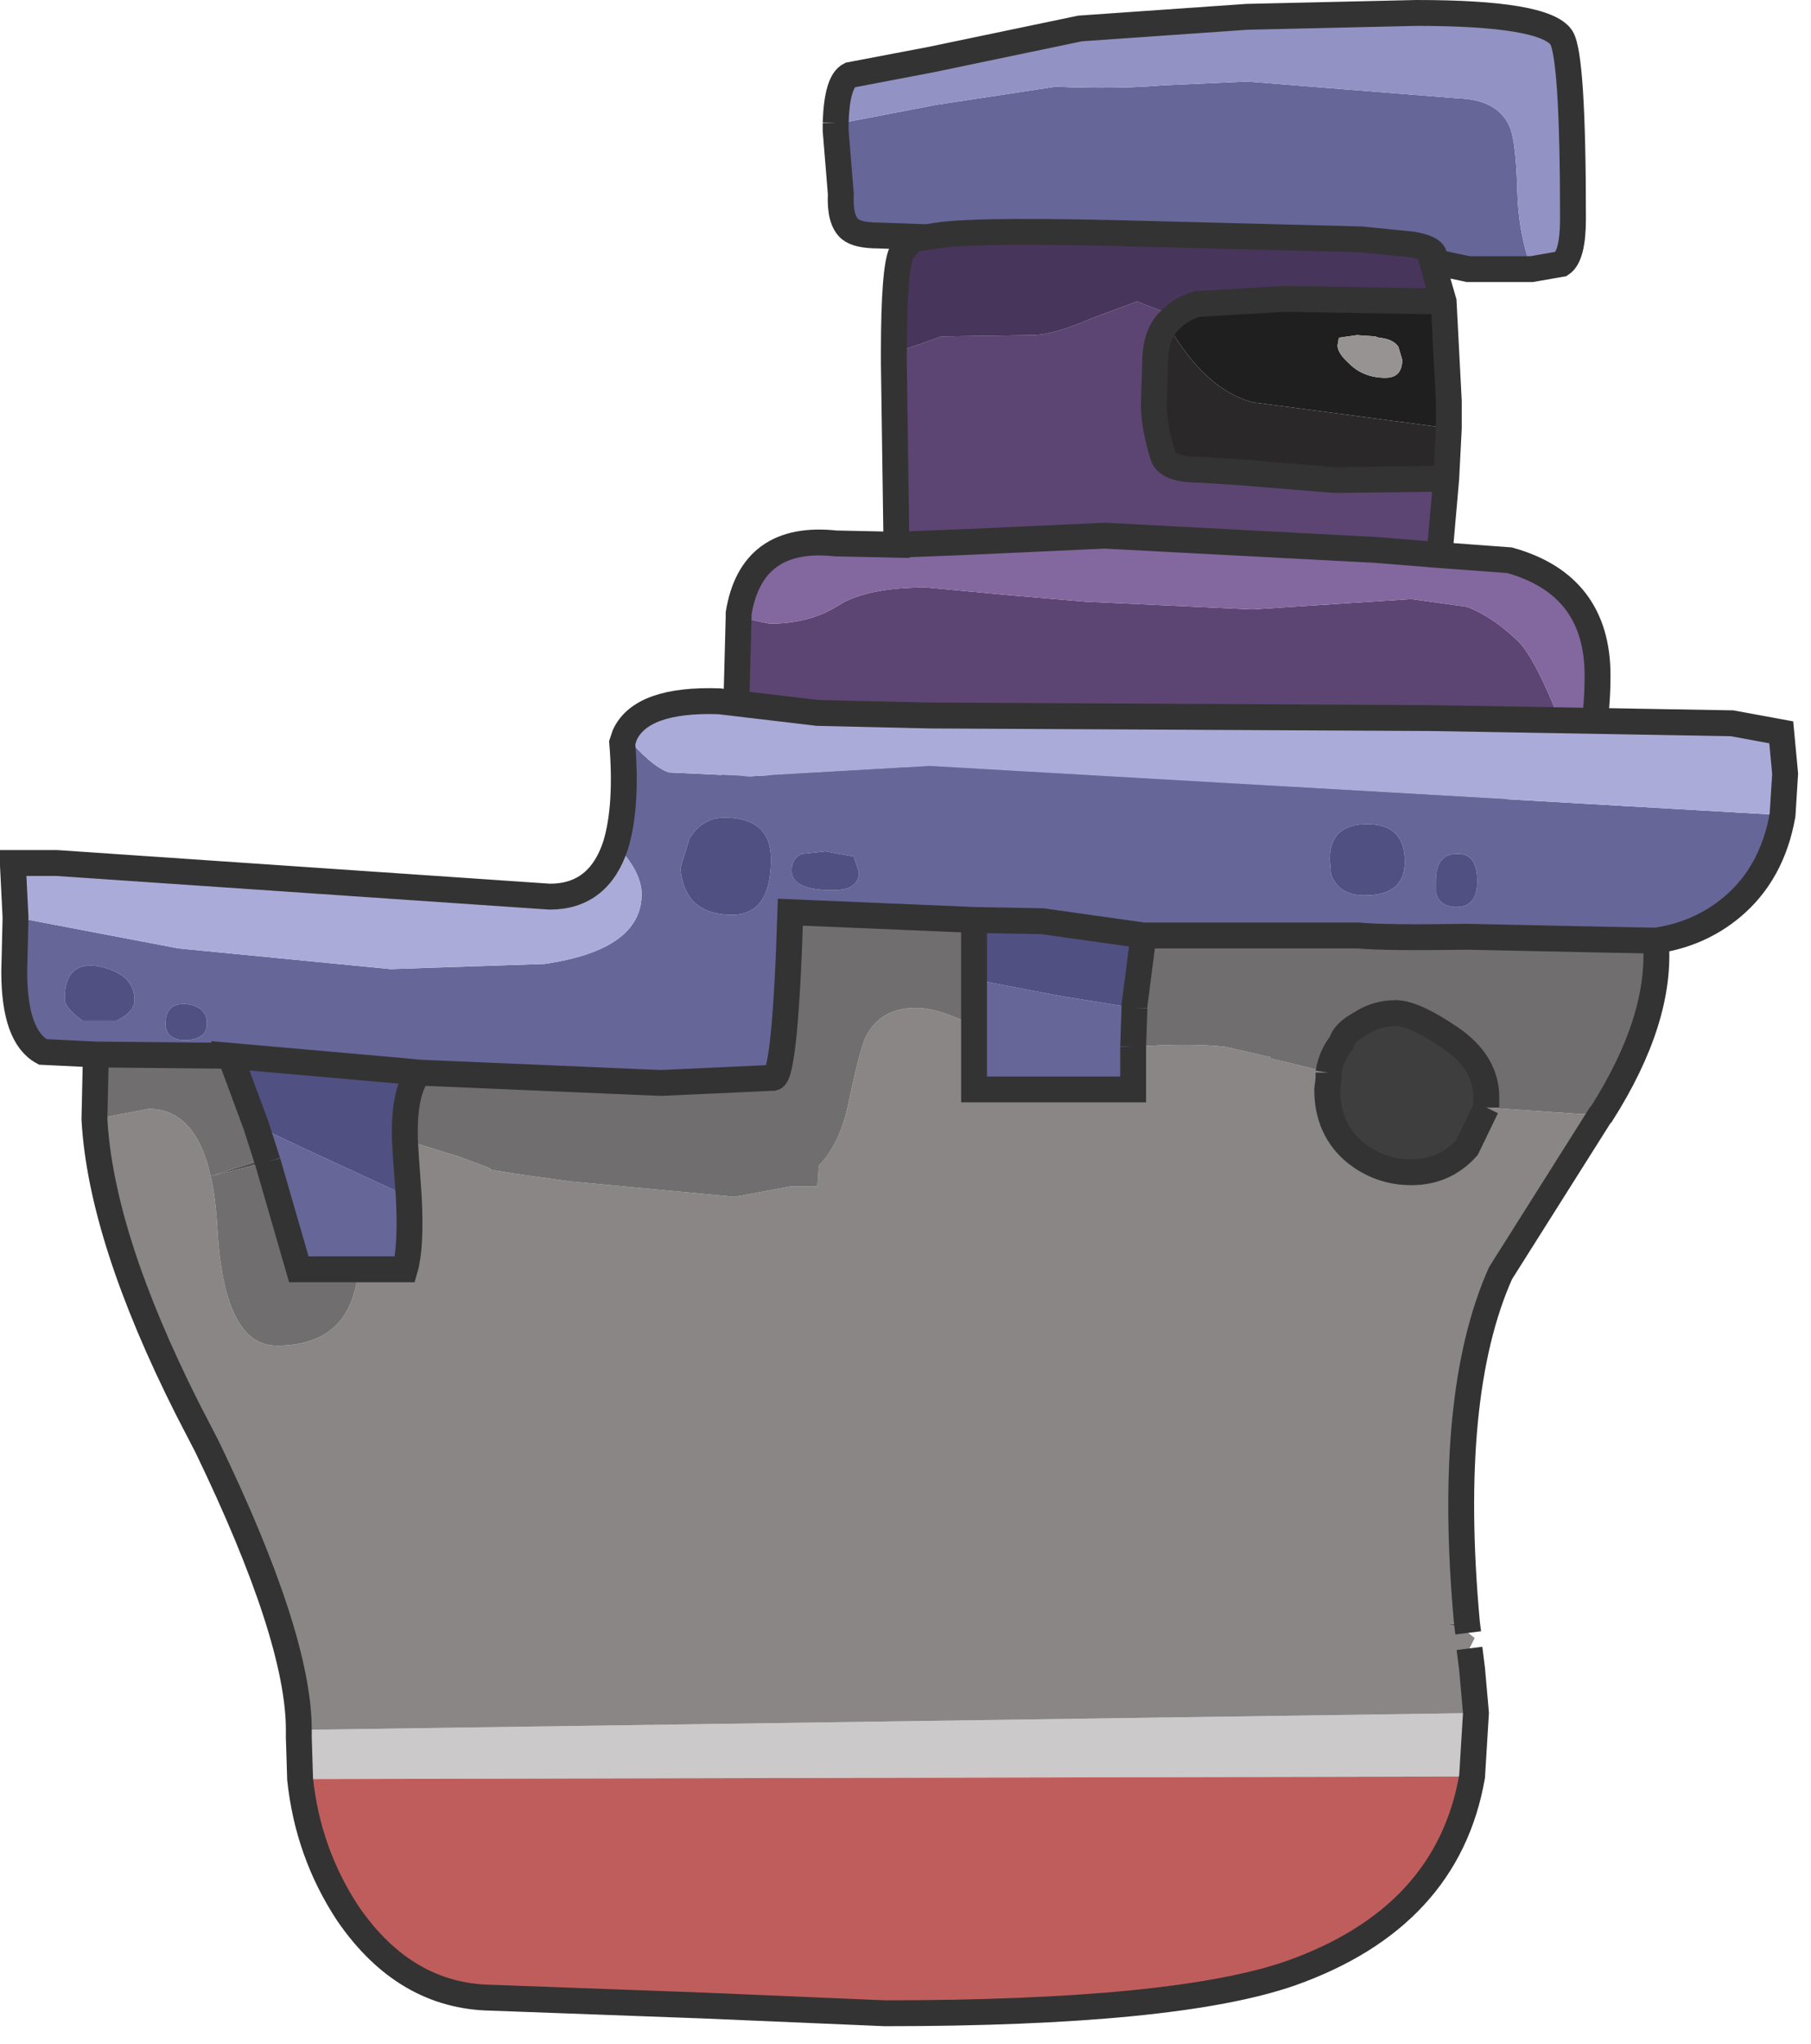 <?xml version="1.0" encoding="utf-8"?>
<svg version="1.1" id="Layer_1"
xmlns="http://www.w3.org/2000/svg"
xmlns:xlink="http://www.w3.org/1999/xlink"
xmlns:author="http://www.sothink.com"
width="70px" height="79px"
xml:space="preserve">
<g id="163" transform="matrix(1, 0, 0, 1, 27, 40.05)">
<path style="fill:#666699;fill-opacity:1" d="M27.6,-30.6L25.6 -30.8L17.8 -31Q10.85 -31.2 9.25 -30.95L8.25 -30.8L8.35 -30.9L6.95 -30.95Q6.15 -30.95 5.85 -31.2Q5.45 -31.55 5.5 -32.55L5.3 -35L5.3 -35.3L5.55 -35.3L9.2 -36L13.8 -36.7Q16.2 -36.6 17.9 -36.75L21.2 -36.9L24.95 -36.6L29.35 -36.25Q30.9 -36.2 31.35 -35.15Q31.6 -34.6 31.65 -32.6Q31.7 -31 32.2 -29.65L31.5 -29.65L29.75 -29.65L28.35 -29.95Q28.7 -30.4 27.6 -30.6" />
<path style="fill:#201F1F;fill-opacity:1" d="M21.45,-24.5Q19.6 -24.95 18.1 -27.55L18.3 -27.75Q18.65 -28.1 19.25 -28.3L22.65 -28.5L28.8 -28.4L29 -24.55L29 -23.5L21.45 -24.5M25.15,-26Q25.7 -25.45 26.55 -25.45Q27.2 -25.45 27.2 -26.15L27.05 -26.65Q26.85 -26.95 26.3 -27L26.15 -27.05L25.45 -27.1L24.75 -27L24.7 -26.7Q24.7 -26.4 25.15 -26" />
<path style="fill:#5C4572;fill-opacity:1" d="M26.15,-18.8L15.7 -19.35L10.25 -19.1L7.65 -19L7.55 -26L7.55 -26.4L9.4 -27.05L12.9 -27.1Q13.7 -27.1 15.2 -27.75L16.95 -28.4L17.85 -28.05L18.3 -27.75L18.1 -27.55Q17.65 -27 17.65 -26.05L17.6 -24.4Q17.6 -23.6 17.95 -22.45Q18.1 -21.9 19.35 -21.9L20.9 -21.8L24.6 -21.5L28.9 -21.55L28.65 -18.7L28.65 -18.6L26.15 -18.8M26.65,-9.3Q26.35 -9.1 19.25 -9.15L8.1 -9.9L2.45 -10.65L1.4 -10.55L1.55 -16.2L2.75 -15.95Q4.3 -15.95 5.4 -16.65Q6.5 -17.35 8.8 -17.35L12 -17.05L14.95 -16.8L21.4 -16.5L27.55 -16.9L29.7 -16.6Q30.65 -16.25 31.65 -15.3Q32.4 -14.6 33.6 -11.4L34.05 -10.45L33.25 -9.8L26.65 -9.35L26.55 -9.35L26.65 -9.3" />
<path style="fill:#9292C4;fill-opacity:1" d="M31.65,-32.6Q31.6 -34.6 31.35 -35.15Q30.9 -36.2 29.35 -36.25L24.95 -36.6L21.2 -36.9L17.9 -36.75Q16.2 -36.6 13.8 -36.7L9.2 -36L5.55 -35.3L5.3 -35.3Q5.35 -36.9 5.85 -37.15L9 -37.75L14.75 -38.95L21.2 -39.4L27.75 -39.55Q32.7 -39.55 33.35 -38.6Q33.8 -37.9 33.8 -31.6Q33.8 -30.15 33.35 -29.85L32.2 -29.65Q31.7 -31 31.65 -32.6" />
<path style="fill:#83679F;fill-opacity:1" d="M33.6,-11.4Q32.4 -14.6 31.65 -15.3Q30.65 -16.25 29.7 -16.6L27.55 -16.9L21.4 -16.5L14.95 -16.8L12 -17.05L8.8 -17.35Q6.5 -17.35 5.4 -16.65Q4.3 -15.95 2.75 -15.95L1.55 -16.2L1.55 -16.35Q2.05 -19.4 5.3 -19.05L7.65 -19L10.25 -19.1L15.7 -19.35L26.15 -18.8L28.65 -18.6L31.35 -18.4Q34.75 -17.45 34.75 -13.95Q34.75 -11.5 34.05 -10.45L33.6 -11.4" />
<path style="fill:#48355B;fill-opacity:1" d="M17.85,-28.05L16.95 -28.4L15.2 -27.75Q13.7 -27.1 12.9 -27.1L9.4 -27.05L7.55 -26.4Q7.55 -29.7 7.85 -30.3L8.25 -30.8L9.25 -30.95Q10.85 -31.2 17.8 -31L25.6 -30.8L27.6 -30.6Q28.7 -30.4 28.35 -29.95L28.8 -28.4L22.65 -28.5L19.25 -28.3Q18.65 -28.1 18.3 -27.75L17.85 -28.05" />
<path style="fill:#989393;fill-opacity:1" d="M24.7,-26.7L24.75 -27L25.45 -27.1L26.15 -27.05L26.3 -27Q26.85 -26.95 27.05 -26.65L27.2 -26.15Q27.2 -25.45 26.55 -25.45Q25.7 -25.45 25.15 -26Q24.7 -26.4 24.7 -26.7" />
<path style="fill:#2A2828;fill-opacity:1" d="M24.6,-21.5L20.9 -21.8L19.35 -21.9Q18.1 -21.9 17.95 -22.45Q17.6 -23.6 17.6 -24.4L17.65 -26.05Q17.65 -27 18.1 -27.55Q19.6 -24.95 21.45 -24.5L29 -23.5L28.9 -21.55L24.6 -21.5" />
<path style="fill:none;stroke-width:1;stroke-linecap:butt;stroke-linejoin:miter;stroke-miterlimit:3;stroke:#333333;stroke-opacity:1" d="M5.3,-35.3Q5.35 -36.9 5.85 -37.15L9 -37.75L14.75 -38.95L21.2 -39.4L27.75 -39.55Q32.7 -39.55 33.35 -38.6Q33.8 -37.9 33.8 -31.6Q33.8 -30.15 33.35 -29.85L32.2 -29.65L31.5 -29.65L29.75 -29.65L28.35 -29.95L28.8 -28.4L29 -24.55L29 -23.5L28.9 -21.55L28.65 -18.7L28.65 -18.6L31.35 -18.4Q34.75 -17.45 34.75 -13.95Q34.75 -11.5 34.05 -10.45L33.25 -9.8L26.65 -9.35L26.65 -9.3Q26.35 -9.1 19.25 -9.15L8.1 -9.9L2.45 -10.65L1.4 -10.55L1.55 -16.2L1.55 -16.35Q2.05 -19.4 5.3 -19.05L7.65 -19L7.55 -26L7.55 -26.4Q7.55 -29.7 7.85 -30.3L8.25 -30.8L8.35 -30.9L6.95 -30.95Q6.15 -30.95 5.85 -31.2Q5.45 -31.55 5.5 -32.55L5.3 -35L5.3 -35.3M8.25,-30.8L9.25 -30.95Q10.85 -31.2 17.8 -31L25.6 -30.8L27.6 -30.6Q28.7 -30.4 28.35 -29.95M28.8,-28.4L22.65 -28.5L19.25 -28.3Q18.65 -28.1 18.3 -27.75L18.1 -27.55Q17.65 -27 17.65 -26.05L17.6 -24.4Q17.6 -23.6 17.95 -22.45Q18.1 -21.9 19.35 -21.9L20.9 -21.8L24.6 -21.5L28.9 -21.55M7.65,-19L10.25 -19.1L15.7 -19.35L26.15 -18.8L28.65 -18.6M26.65,-9.35L26.55 -9.35L26.65 -9.3" />
<path style="fill:#666666;fill-opacity:1" d="M29.45,22.9L28.95 22.7L29.7 22.65L29.75 23.05L29.45 22.9M29.9,24.45L30.05 26.15L29.9 26.15L29.9 24.45" />
<path style="fill:#666699;fill-opacity:1" d="M-23.3,0.7L-25.35 0.6Q-26.45 0 -26.45 -2.5L-26.4 -4.6L-20.1 -3.4L-11.9 -2.6L-5.95 -2.8Q-2.2 -3.35 -2.2 -5.5Q-2.2 -6.3 -3.05 -7.25L-3.2 -7.4Q-2.75 -8.9 -2.95 -11.35L-2.85 -11.65Q-1.85 -10.45 -1.15 -10.2L2 -10.05L8.95 -10.45L41.9 -8.55Q41.5 -6.3 39.95 -5Q38.7 -3.95 37 -3.7L34.45 -3.75L29.7 -3.85Q26.55 -3.8 25.5 -3.9L20.95 -3.9L17.2 -3.9L13.3 -4.45L10.65 -4.5L3.55 -4.8Q3.35 1.5 2.9 1.6L-1.45 1.8L-10.8 1.4L-11.3 1.35L-18.1 0.75L-23.3 0.7M-25.2,-6.7L-24.8 -6.7L-26.5 -6.6L-26.5 -6.65L-25.2 -6.7M6,-6.95L4.9 -7.15L4 -7.05Q3.6 -6.9 3.6 -6.4Q3.6 -5.65 5.2 -5.65Q6.2 -5.65 6.2 -6.35L6 -6.95M1,-8.45Q0.15 -8.45 -0.35 -7.65L-0.7 -6.5Q-0.55 -4.7 1.3 -4.7Q2.8 -4.7 2.8 -6.85Q2.8 -8.45 1 -8.45M16.8,2.05L10.65 2.05L10.65 -0.4L10.65 -2.2L14.05 -1.55L16.85 -1.1L16.8 0.4L16.8 2.05M-11.2,6.2Q-11.1 8.15 -11.35 9L-13.15 9L-15.45 9L-16.65 4.85L-16.7 4.7L-17.1 3.45L-15.2 4.35L-11.2 6.2M25.85,-8.2Q24.4 -8.2 24.4 -6.85L24.45 -6.25Q24.75 -5.45 25.75 -5.45Q27.3 -5.45 27.3 -6.75Q27.3 -8.2 25.85 -8.2M30.1,-6Q30.1 -7.1 29.3 -7.05Q28.5 -7.05 28.5 -6L28.5 -5.55Q28.65 -5 29.3 -5Q30.1 -5 30.1 -6M-21.8,-1.4Q-21.8 -2.4 -23.15 -2.7Q-24.5 -2.95 -24.5 -1.45Q-24.5 -1.1 -23.8 -0.6L-22.5 -0.6Q-21.8 -0.95 -21.8 -1.4M-19.8,-1.25Q-20.6 -1.3 -20.6 -0.5Q-20.6 0.15 -19.8 0.15Q-19 0.1 -19 -0.5Q-19 -1.15 -19.8 -1.25" />
<path style="fill:#545353;fill-opacity:1" d="M-18.85,5.4L-16.7 4.7L-16.65 4.85L-18.85 5.4" />
<path style="fill:#3F3E3E;fill-opacity:1" d="M29.7,4.3Q28.85 5.25 27.55 5.25Q26.35 5.25 25.4 4.5Q24.3 3.6 24.3 2.05L24.35 1.65L24.35 1.4Q24.45 0.75 24.85 0.25Q24.95 -0.15 25.6 -0.5Q26.2 -0.9 26.95 -0.9Q27.65 -0.9 29.05 0.05Q30.45 1 30.45 2.35L30.45 2.75L29.7 4.3" />
<path style="fill:#CBC9C9;fill-opacity:1" d="M-15.4,28.7L-15.45 27.1L-15.45 26.8L29.9 26.15L30.05 26.15L29.9 28.6L-15.4 28.7" />
<path style="fill:#BF5D5D;fill-opacity:1" d="M29.9,28.6Q28.95 34.05 22.9 36.2Q18.45 37.75 7.2 37.75L0.15 37.45L-8 37.15Q-11.35 37.1 -13.55 33.9Q-15.1 31.55 -15.4 28.7L29.9 28.6" />
<path style="fill:#ABABD9;fill-opacity:1" d="M8.95,-10.45L2 -10.05L-1.15 -10.2Q-1.85 -10.45 -2.85 -11.65Q-2.2 -13.05 0.8 -12.95L4.6 -12.5L8.95 -12.4L28.4 -12.3L39.95 -12.1L41.85 -11.75L42 -10.15L41.9 -8.55L8.95 -10.45M-3.05,-7.25Q-2.2 -6.3 -2.2 -5.5Q-2.2 -3.35 -5.95 -2.8L-11.9 -2.6L-20.1 -3.4L-26.4 -4.6L-26.5 -6.6L-24.8 -6.7L-5.75 -5.4Q-3.85 -5.4 -3.2 -7.4L-3.05 -7.25" />
<path style="fill:#505083;fill-opacity:1" d="M6.2,-6.35Q6.2 -5.65 5.2 -5.65Q3.6 -5.65 3.6 -6.4Q3.6 -6.9 4 -7.05L4.9 -7.15L6 -6.95L6.2 -6.35M2.8,-6.85Q2.8 -4.7 1.3 -4.7Q-0.55 -4.7 -0.7 -6.5L-0.35 -7.65Q0.15 -8.45 1 -8.45Q2.8 -8.45 2.8 -6.85M14.05,-1.55L10.65 -2.2L10.65 -4.5L13.3 -4.45L17.2 -3.9L16.85 -1.2L16.85 -1.1L14.05 -1.55M-15.2,4.35L-17.1 3.45L-18.1 0.75L-11.3 1.35L-10.8 1.4Q-11.4 2.1 -11.35 4L-11.3 4.8L-11.2 6.2L-15.2 4.35M27.3,-6.75Q27.3 -5.45 25.75 -5.45Q24.75 -5.45 24.45 -6.25L24.4 -6.85Q24.4 -8.2 25.85 -8.2Q27.3 -8.2 27.3 -6.75M29.3,-5Q28.65 -5 28.5 -5.55L28.5 -6Q28.5 -7.05 29.3 -7.05Q30.1 -7.1 30.1 -6Q30.1 -5 29.3 -5M-22.5,-0.6L-23.8 -0.6Q-24.5 -1.1 -24.5 -1.45Q-24.5 -2.95 -23.15 -2.7Q-21.8 -2.4 -21.8 -1.4Q-21.8 -0.95 -22.5 -0.6M-19,-0.5Q-19 0.1 -19.8 0.15Q-20.6 0.15 -20.6 -0.5Q-20.6 -1.3 -19.8 -1.25Q-19 -1.15 -19 -0.5" />
<path style="fill:#8A8686;fill-opacity:1" d="M-15.45,26.8Q-15.45 23.2 -19 15.85L-19.75 14.4Q-23.1 7.75 -23.35 3.2L-21.25 2.8Q-18.85 2.8 -18.6 7.4Q-18.35 11.95 -16.3 11.95Q-13.4 11.95 -13.15 9L-11.35 9Q-11.1 8.15 -11.2 6.2L-11.3 4.8L-11.35 4L-9.25 4.65L-8.05 5.1L-8.05 5.15L-7.15 5.3L-5 5.6L1.4 6.2L3.55 5.8L4.6 5.8L4.6 5.75L4.65 5Q5.5 4.1 5.8 2.55Q6.25 0.45 6.45 0.05Q7 -1.1 8.4 -1.1Q9.3 -1.1 10.65 -0.4L10.65 2.05L16.8 2.05L16.8 0.4Q19 0.25 20.35 0.4L22.1 0.8L22.1 0.85L22.75 1L24.35 1.4L24.35 1.65L24.3 2.05Q24.3 3.6 25.4 4.5Q26.35 5.25 27.55 5.25Q28.85 5.25 29.7 4.3L30.45 2.75L34.1 3L34.9 3L34.85 3.05L31 9.15Q28.9 13.85 29.7 22.65L28.95 22.7L29.45 22.9L29.75 23.05L30 23.25L29.8 23.65L29.9 24.45L29.9 26.15L-15.45 26.8" />
<path style="fill:#706E6E;fill-opacity:1" d="M37,-3.7Q37.25 -0.7 34.9 3L34.1 3L30.45 2.75L30.45 2.35Q30.45 1 29.05 0.05Q27.65 -0.9 26.95 -0.9Q26.2 -0.9 25.6 -0.5Q24.95 -0.15 24.85 0.25Q24.45 0.75 24.35 1.4L22.75 1L22.1 0.85L22.1 0.8L20.35 0.4Q19 0.25 16.8 0.4L16.85 -1.1L16.85 -1.2L17.2 -3.9L20.95 -3.9L25.5 -3.9Q26.55 -3.8 29.7 -3.85L34.45 -3.75L37 -3.7M-13.15,9Q-13.4 11.95 -16.3 11.95Q-18.35 11.95 -18.6 7.4Q-18.85 2.8 -21.25 2.8L-23.35 3.2L-23.3 0.95L-23.3 0.7L-18.1 0.75L-17.1 3.45L-16.7 4.7L-18.85 5.4L-16.65 4.85L-15.45 9L-13.15 9M-10.8,1.4L-1.45 1.8L2.9 1.6Q3.35 1.5 3.55 -4.8L10.65 -4.5L10.65 -2.2L10.65 -0.4Q9.3 -1.1 8.4 -1.1Q7 -1.1 6.45 0.05Q6.25 0.45 5.8 2.55Q5.5 4.1 4.65 5L4.6 5.75L4.6 5.8L3.55 5.8L1.4 6.2L-5 5.6L-7.15 5.3L-8.05 5.15L-8.05 5.1L-9.25 4.65L-11.35 4Q-11.4 2.1 -10.8 1.4" />
<path style="fill:none;stroke-width:1;stroke-linecap:butt;stroke-linejoin:miter;stroke-miterlimit:3;stroke:#333333;stroke-opacity:1" d="M-18.1,0.75L-23.3 0.7L-25.35 0.6Q-26.45 0 -26.45 -2.5L-26.4 -4.6L-26.5 -6.6L-26.5 -6.65L-26.5 -6.7L-25.2 -6.7L-24.8 -6.7L-5.75 -5.4Q-3.85 -5.4 -3.2 -7.4Q-2.75 -8.9 -2.95 -11.35L-2.85 -11.65Q-2.2 -13.05 0.8 -12.95L4.6 -12.5L8.95 -12.4L28.4 -12.3L39.95 -12.1L41.85 -11.75L42 -10.15L41.9 -8.55Q41.5 -6.3 39.95 -5Q38.7 -3.95 37 -3.7Q37.25 -0.7 34.9 3L34.85 3.05L31 9.15Q28.9 13.85 29.7 22.65L29.75 23.05M29.8,23.65L29.9 24.45L30.05 26.15L29.9 28.6Q28.95 34.05 22.9 36.2Q18.45 37.75 7.2 37.75L0.15 37.45L-8 37.15Q-11.35 37.1 -13.55 33.9Q-15.1 31.55 -15.4 28.7L-15.45 27.1L-15.45 26.8Q-15.45 23.2 -19 15.85L-19.75 14.4Q-23.1 7.75 -23.35 3.2L-23.3 0.95M16.85,-1.1L16.85 -1.2L17.2 -3.9L13.3 -4.45L10.65 -4.5L10.65 -2.2L10.65 -0.4L10.65 2.05L16.8 2.05L16.8 0.4M16.85,-1.1L16.8 0.4M24.35,1.4Q24.45 0.75 24.85 0.25Q24.95 -0.15 25.6 -0.5Q26.2 -0.9 26.95 -0.9Q27.65 -0.9 29.05 0.05Q30.45 1 30.45 2.35L30.45 2.75M10.65,-4.5L3.55 -4.8Q3.35 1.5 2.9 1.6L-1.45 1.8L-10.8 1.4Q-11.4 2.1 -11.35 4L-11.3 4.8L-11.2 6.2Q-11.1 8.15 -11.35 9L-13.15 9M17.2,-3.9L20.95 -3.9L25.5 -3.9Q26.55 -3.8 29.7 -3.85L34.45 -3.75L37 -3.7M-16.65,4.85L-16.7 4.7L-17.1 3.45L-18.1 0.75L-11.3 1.35L-10.8 1.4M-16.65,4.85L-15.45 9L-13.15 9M24.35,1.4L24.35 1.65L24.3 2.05Q24.3 3.6 25.4 4.5Q26.35 5.25 27.55 5.25Q28.85 5.25 29.7 4.3L30.45 2.75" />
</g>
</svg>
